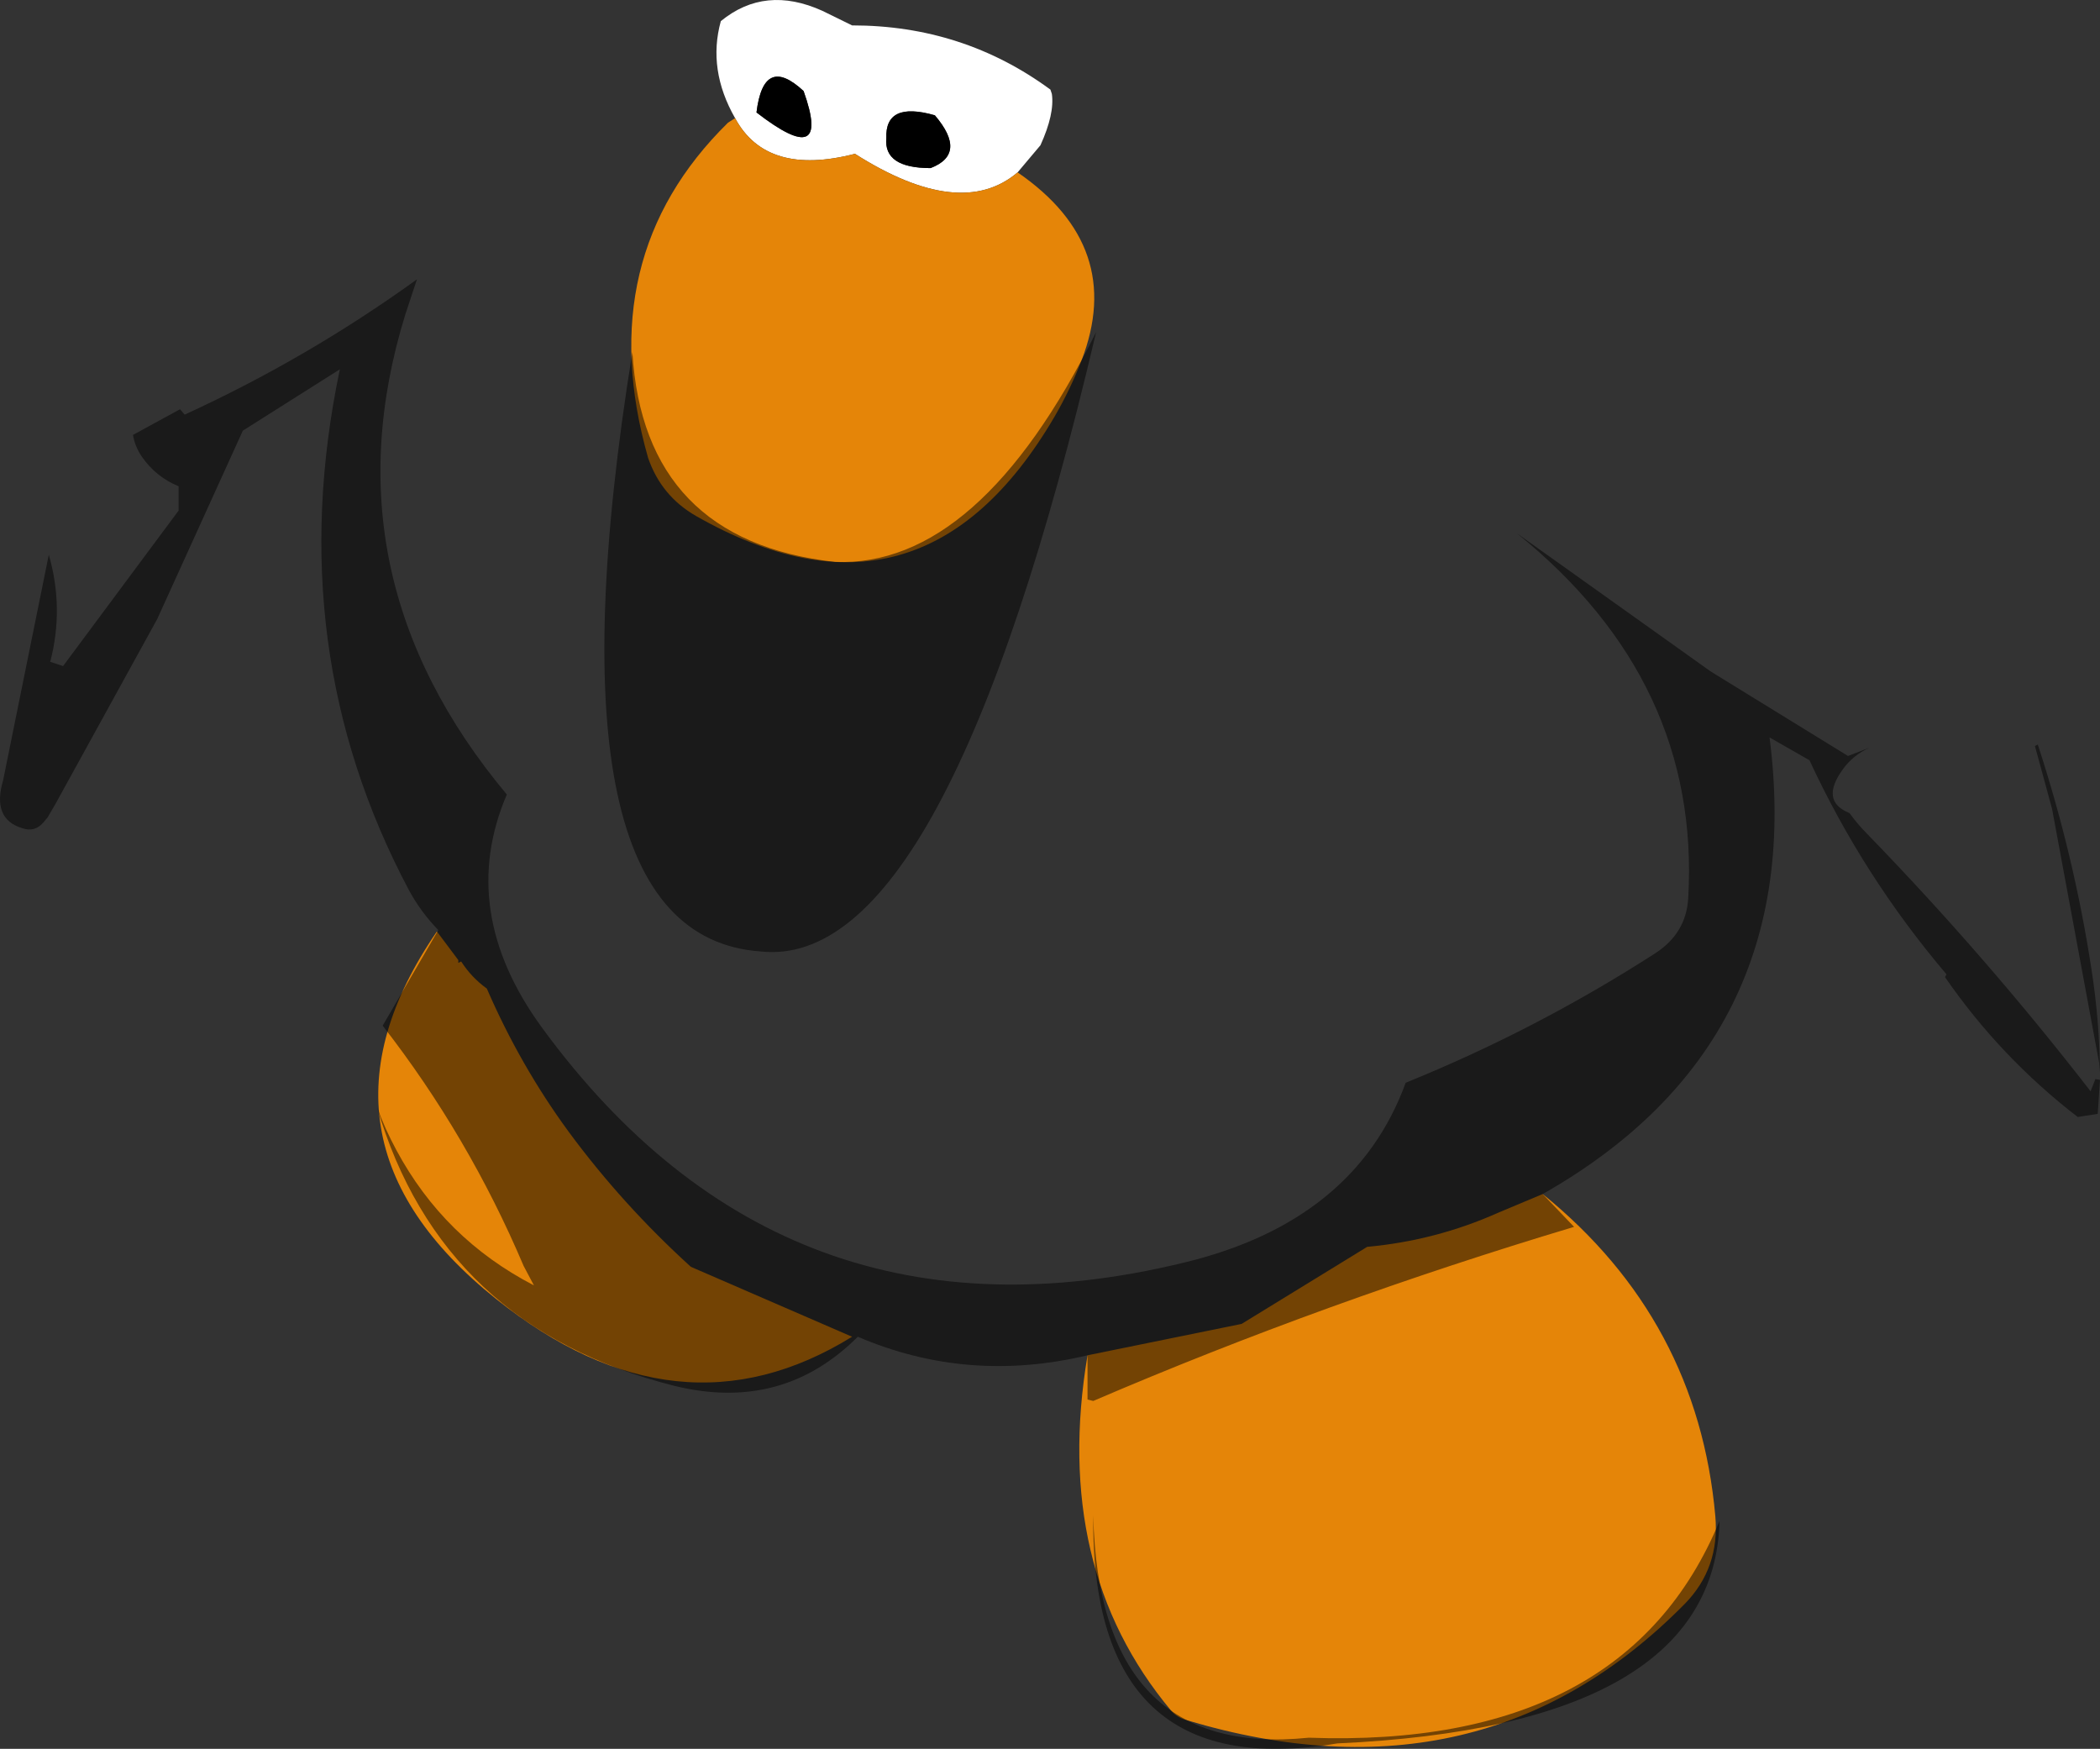 <?xml version="1.0" encoding="UTF-8" standalone="no"?>
<svg xmlns:ffdec="https://www.free-decompiler.com/flash" xmlns:xlink="http://www.w3.org/1999/xlink" ffdec:objectType="shape" height="306.4px" width="367.95px" xmlns="http://www.w3.org/2000/svg">
  <rect width="100%" height="100%" fill="#333333" stroke="none"/>
  <g transform="matrix(1.0, 0.0, 0.0, 1.0, 183.3, 73.45)">
    <path d="M-54.5 -52.75 Q-59.35 -61.25 -57.0 -69.75 -49.25 -76.1 -39.2 -71.55 L-34.0 -69.0 Q-14.55 -69.0 0.75 -57.75 L1.0 -57.0 Q1.5 -53.5 -1.0 -48.0 L-5.0 -43.25 Q-15.0 -34.75 -33.5 -46.5 -49.0 -42.5 -54.5 -52.75 M-50.75 -53.75 Q-37.5 -43.5 -42.5 -57.5 -49.5 -64.0 -50.75 -53.75 M-20.25 -44.0 Q-13.75 -46.5 -19.5 -53.25 -28.25 -55.75 -28.0 -49.25 -28.5 -44.0 -20.25 -44.0" fill="#ffffff" fill-rule="evenodd" stroke="none"/>
    <path d="M-54.5 -52.75 Q-49.0 -42.5 -33.5 -46.5 -15.0 -34.75 -5.0 -43.25 13.9 -30.25 6.2 -10.3 4.25 -5.25 1.5 -0.5 -21.85 39.45 -61.35 16.95 -67.45 13.45 -69.75 6.75 -79.75 -28.35 -55.75 -51.95 L-54.5 -52.75 M56.25 145.0 Q68.3 143.9 79.25 139.0 L87.0 135.75 Q114.2 157.8 117.25 192.2 118.05 201.25 111.9 207.55 76.5 243.45 24.7 227.95 22.85 227.45 21.85 226.2 1.0 201.2 7.25 164.0 L34.25 158.5 56.25 145.0 M-106.75 89.75 L-103.0 94.75 -103.0 95.25 -102.5 95.0 Q-100.7 97.8 -98.0 99.75 -92.15 113.25 -83.65 124.85 -74.25 137.6 -62.25 148.5 L-34.0 160.75 Q-64.5 179.6 -96.35 154.15 -131.6 126.0 -106.75 89.75" fill="#e58508" fill-rule="evenodd" stroke="none"/>
    <path d="M-20.25 -44.0 Q-28.5 -44.0 -28.0 -49.25 -28.25 -55.75 -19.5 -53.25 -13.75 -46.5 -20.25 -44.0 M-50.75 -53.75 Q-49.5 -64.0 -42.5 -57.5 -37.5 -43.5 -50.75 -53.75" fill="#000000" fill-rule="evenodd" stroke="none"/>
    <path d="M-72.5 -11.75 Q-70.5 21.25 -37.0 25.0 -11.75 26.0 8.75 -15.25 -17.5 96.75 -50.0 93.25 -89.0 90.5 -72.5 -11.75 M118.0 193.0 Q117.0 229.0 51.0 232.0 7.75 239.25 8.25 192.0 9.25 234.75 46.0 231.0 101.5 233.0 118.0 193.0 M176.25 68.25 L173.25 57.25 173.75 57.0 Q180.1 76.4 183.15 96.35 184.55 105.3 184.65 114.35 L184.5 112.75 176.25 68.25 M-151.75 -1.75 L-150.95 -0.8 Q-129.45 -10.65 -110.25 -24.5 L-112.3 -18.3 Q-126.45 27.5 -94.5 65.75 -103.25 86.2 -88.3 106.65 -45.8 164.7 24.0 147.8 54.1 140.6 63.0 116.25 85.95 106.95 106.75 93.55 112.15 90.05 112.5 83.9 114.7 46.0 82.5 20.0 L116.45 44.2 140.5 59.0 144.25 57.55 Q141.4 58.85 139.65 61.25 135.5 66.9 140.75 69.0 142.2 71.0 143.95 72.75 164.8 94.25 183.0 117.75 L183.85 115.6 184.65 115.75 184.25 121.7 180.75 122.25 Q167.2 111.8 157.5 97.75 L157.75 97.25 Q143.15 80.05 133.75 59.75 L126.75 55.75 Q133.6 109.3 87.0 135.75 L92.5 141.5 Q48.8 154.6 8.25 172.0 L7.25 171.75 7.25 164.0 Q-13.75 169.0 -33.0 160.75 -46.25 174.0 -65.15 169.35 -105.95 159.1 -117.25 120.5 -115.85 124.35 -113.85 128.05 -105.5 143.6 -89.75 151.75 L-91.55 148.35 Q-101.2 125.6 -116.25 106.25 L-106.5 89.5 Q-109.6 86.3 -111.65 82.5 -134.05 40.3 -123.75 -8.75 L-140.75 2.0 -155.75 35.0 -173.5 67.25 -174.95 69.75 -175.75 70.7 Q-177.25 72.4 -179.4 71.65 -184.75 70.05 -182.75 63.25 L-174.75 23.75 Q-172.05 33.1 -174.5 42.5 L-172.25 43.25 -152.0 16.0 -152.0 11.75 Q-156.0 10.1 -158.45 6.55 -159.65 4.8 -160.0 2.75 L-151.75 -1.75" fill="#000000" fill-opacity="0.498" fill-rule="evenodd" stroke="none"/>
  </g>
</svg>
